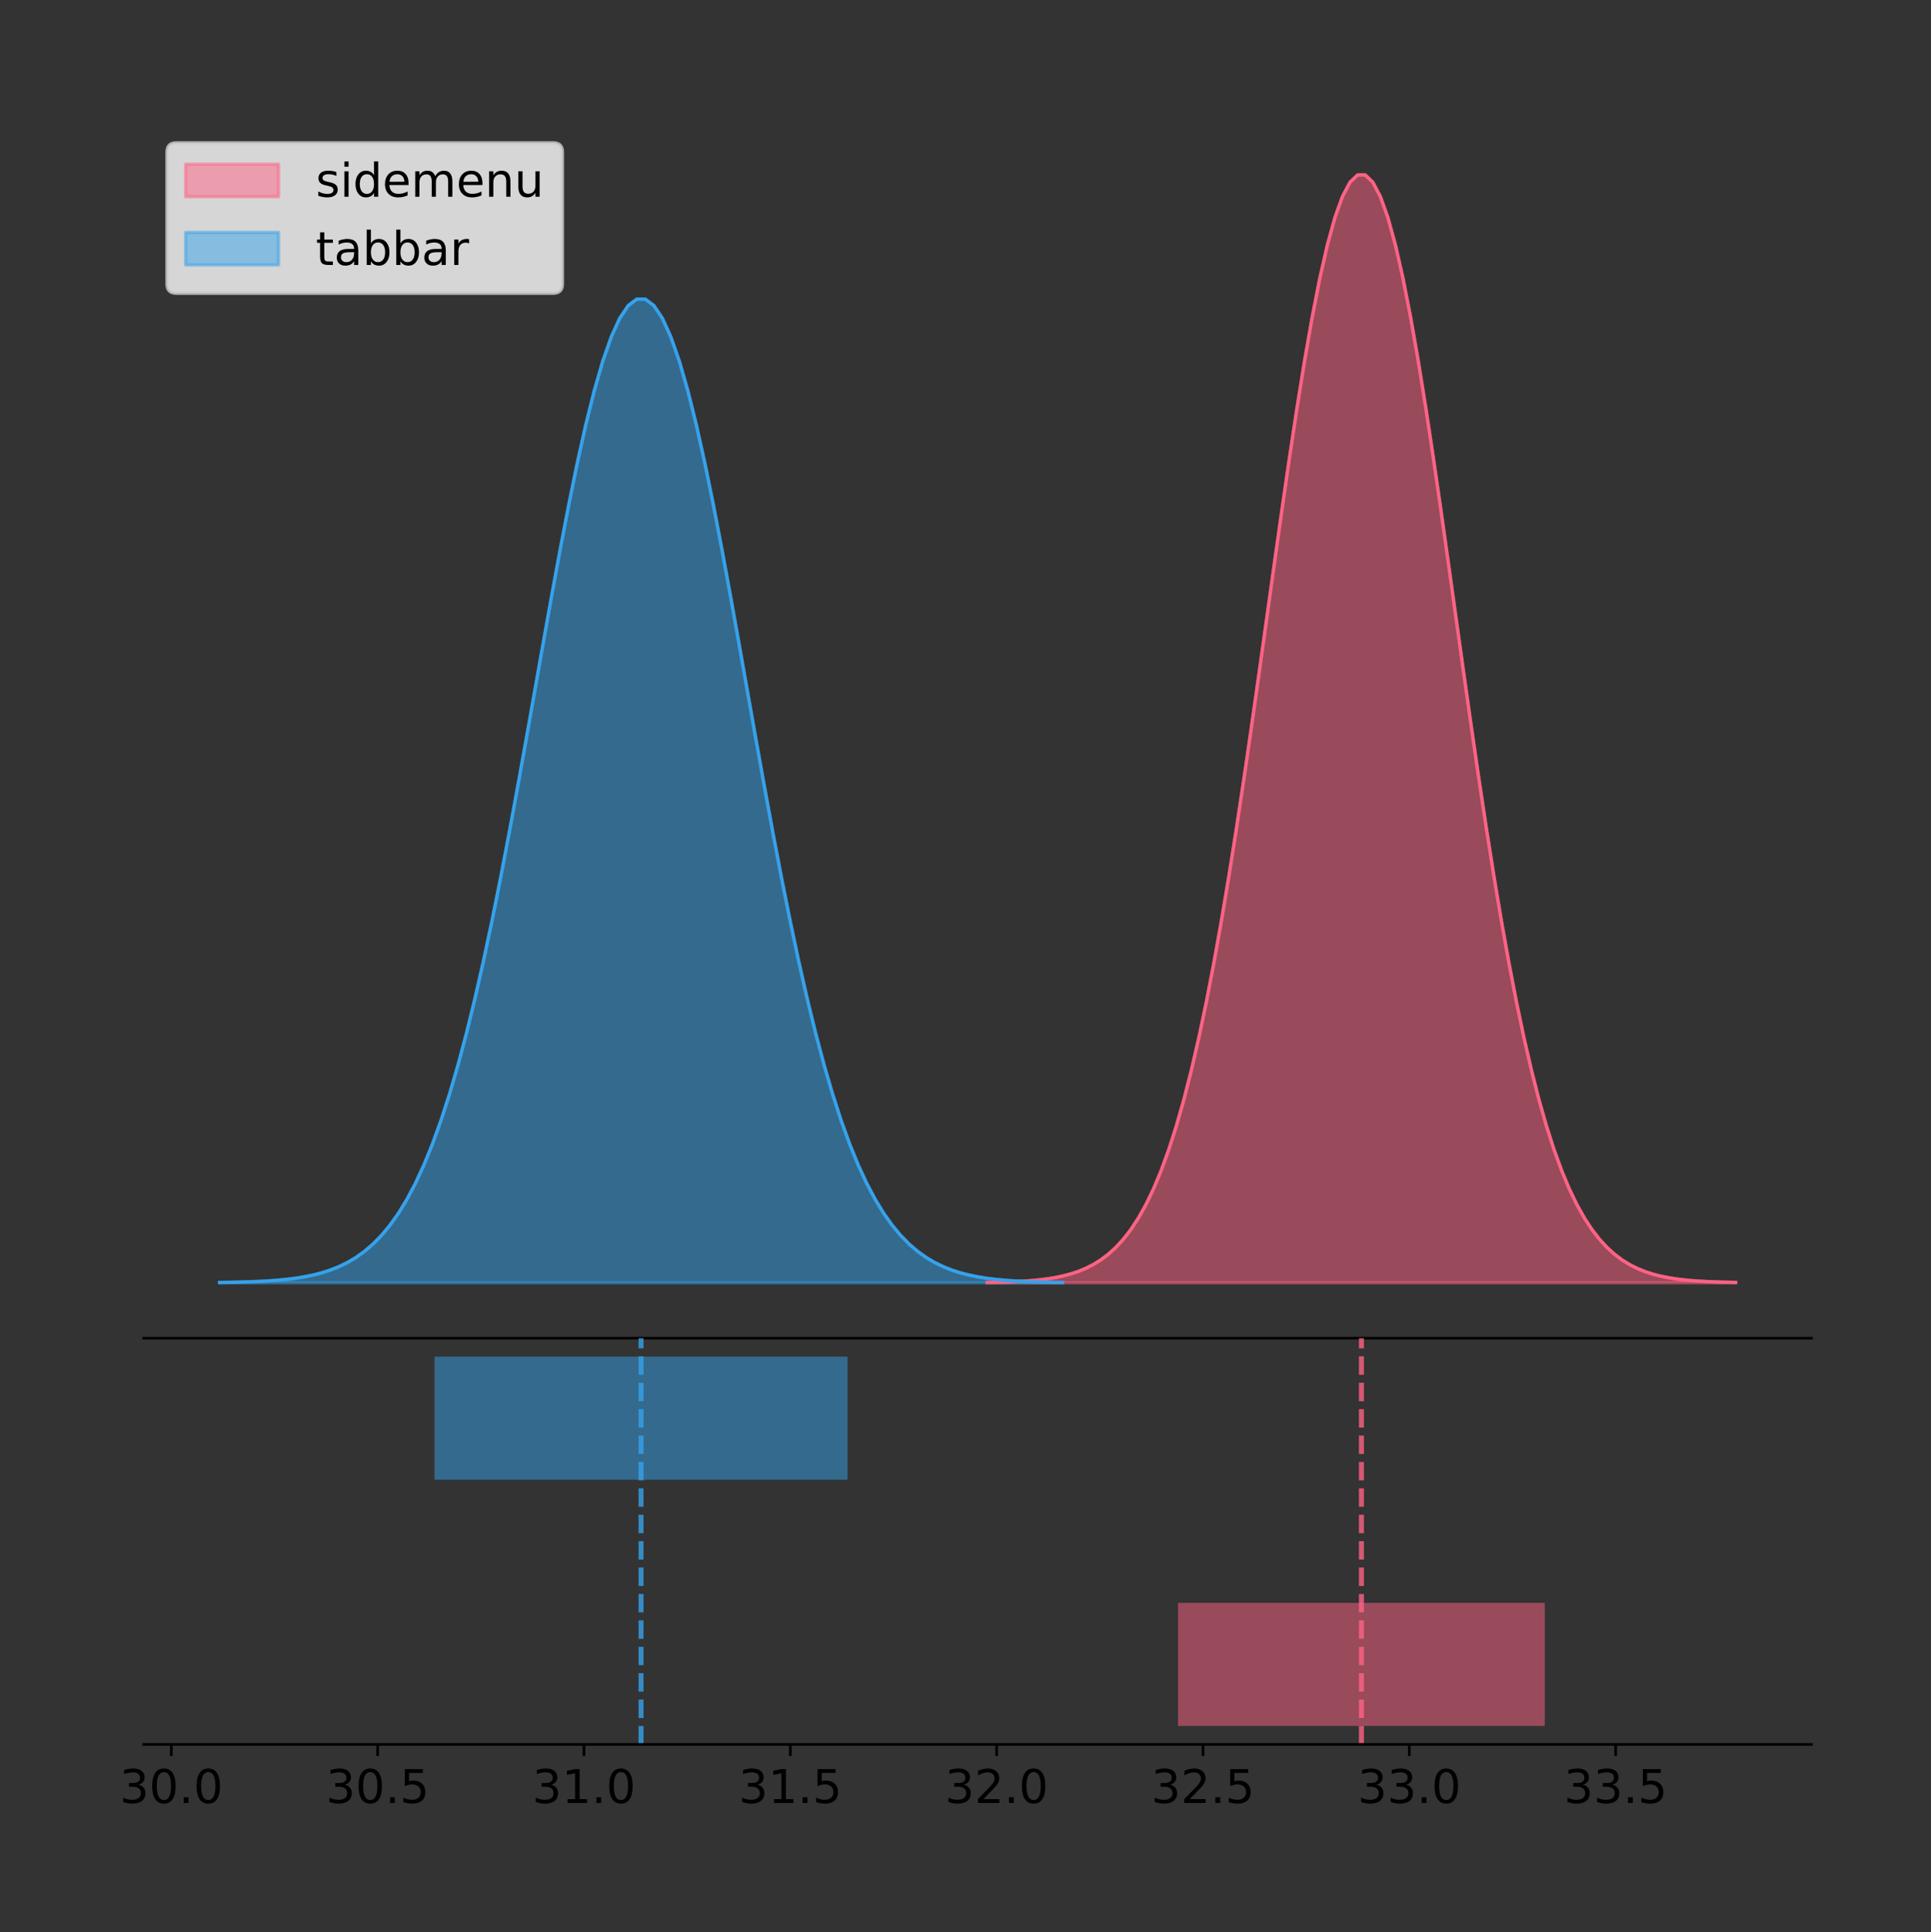 <?xml version="1.0" encoding="utf-8" standalone="no"?>
<!DOCTYPE svg PUBLIC "-//W3C//DTD SVG 1.1//EN"
  "http://www.w3.org/Graphics/SVG/1.1/DTD/svg11.dtd">
<!-- Created with matplotlib (https://matplotlib.org/) -->
<svg height="581.789pt" version="1.1" viewBox="0 0 581.489 581.789" width="581.489pt" xmlns="http://www.w3.org/2000/svg" xmlns:xlink="http://www.w3.org/1999/xlink">
 <rect x="0" y="0" width="581.489" height="581.789" fill="#333333" stroke="none"/>
 <defs>
  <style type="text/css">
*{stroke-linecap:butt;stroke-linejoin:round;}
  </style>
 </defs>
 <g id="figure_1">
  <g id="patch_1">
   <path d="M 0 581.789 
L 581.489 581.789 
L 581.489 0 
L 0 0 
z
" style="fill:none;"/>
  </g>
  <g id="axes_1">
   <g id="patch_2">
    <path d="M 43.289 402.93 
L 545.489 402.93 
L 545.489 36 
L 43.289 36 
z
" style="fill:none;"/>
   </g>
   <g id="PolyCollection_1">
    <defs>
     <path d="M 297.271 -195.538 
L 297.271 -195.65 
L 299.548 -195.692 
L 301.825 -195.749 
L 304.101 -195.825 
L 306.378 -195.925 
L 308.655 -196.058 
L 310.931 -196.23 
L 313.208 -196.455 
L 315.485 -196.744 
L 317.761 -197.115 
L 320.038 -197.585 
L 322.315 -198.179 
L 324.591 -198.923 
L 326.868 -199.848 
L 329.145 -200.99 
L 331.421 -202.39 
L 333.698 -204.093 
L 335.975 -206.151 
L 338.251 -208.617 
L 340.528 -211.552 
L 342.805 -215.017 
L 345.081 -219.078 
L 347.358 -223.801 
L 349.635 -229.25 
L 351.911 -235.488 
L 354.188 -242.572 
L 356.465 -250.552 
L 358.742 -259.468 
L 361.018 -269.344 
L 363.295 -280.192 
L 365.572 -292.002 
L 367.848 -304.744 
L 370.125 -318.365 
L 372.402 -332.786 
L 374.678 -347.901 
L 376.955 -363.58 
L 379.232 -379.667 
L 381.508 -395.98 
L 383.785 -412.318 
L 386.062 -428.462 
L 388.338 -444.18 
L 390.615 -459.23 
L 392.892 -473.372 
L 395.168 -486.366 
L 397.445 -497.987 
L 399.722 -508.025 
L 401.998 -516.294 
L 404.275 -522.64 
L 406.552 -526.94 
L 408.828 -529.111 
L 411.105 -529.111 
L 413.382 -526.94 
L 415.658 -522.64 
L 417.935 -516.294 
L 420.212 -508.025 
L 422.488 -497.987 
L 424.765 -486.366 
L 427.042 -473.372 
L 429.318 -459.23 
L 431.595 -444.18 
L 433.872 -428.462 
L 436.148 -412.318 
L 438.425 -395.98 
L 440.702 -379.667 
L 442.978 -363.58 
L 445.255 -347.901 
L 447.532 -332.786 
L 449.808 -318.365 
L 452.085 -304.744 
L 454.362 -292.002 
L 456.638 -280.192 
L 458.915 -269.344 
L 461.192 -259.468 
L 463.469 -250.552 
L 465.745 -242.572 
L 468.022 -235.488 
L 470.299 -229.25 
L 472.575 -223.801 
L 474.852 -219.078 
L 477.129 -215.017 
L 479.405 -211.552 
L 481.682 -208.617 
L 483.959 -206.151 
L 486.235 -204.093 
L 488.512 -202.39 
L 490.789 -200.99 
L 493.065 -199.848 
L 495.342 -198.923 
L 497.619 -198.179 
L 499.895 -197.585 
L 502.172 -197.115 
L 504.449 -196.744 
L 506.725 -196.455 
L 509.002 -196.23 
L 511.279 -196.058 
L 513.555 -195.925 
L 515.832 -195.825 
L 518.109 -195.749 
L 520.385 -195.692 
L 522.662 -195.65 
L 522.662 -195.538 
L 522.662 -195.538 
L 520.385 -195.538 
L 518.109 -195.538 
L 515.832 -195.538 
L 513.555 -195.538 
L 511.279 -195.538 
L 509.002 -195.538 
L 506.725 -195.538 
L 504.449 -195.538 
L 502.172 -195.538 
L 499.895 -195.538 
L 497.619 -195.538 
L 495.342 -195.538 
L 493.065 -195.538 
L 490.789 -195.538 
L 488.512 -195.538 
L 486.235 -195.538 
L 483.959 -195.538 
L 481.682 -195.538 
L 479.405 -195.538 
L 477.129 -195.538 
L 474.852 -195.538 
L 472.575 -195.538 
L 470.299 -195.538 
L 468.022 -195.538 
L 465.745 -195.538 
L 463.469 -195.538 
L 461.192 -195.538 
L 458.915 -195.538 
L 456.638 -195.538 
L 454.362 -195.538 
L 452.085 -195.538 
L 449.808 -195.538 
L 447.532 -195.538 
L 445.255 -195.538 
L 442.978 -195.538 
L 440.702 -195.538 
L 438.425 -195.538 
L 436.148 -195.538 
L 433.872 -195.538 
L 431.595 -195.538 
L 429.318 -195.538 
L 427.042 -195.538 
L 424.765 -195.538 
L 422.488 -195.538 
L 420.212 -195.538 
L 417.935 -195.538 
L 415.658 -195.538 
L 413.382 -195.538 
L 411.105 -195.538 
L 408.828 -195.538 
L 406.552 -195.538 
L 404.275 -195.538 
L 401.998 -195.538 
L 399.722 -195.538 
L 397.445 -195.538 
L 395.168 -195.538 
L 392.892 -195.538 
L 390.615 -195.538 
L 388.338 -195.538 
L 386.062 -195.538 
L 383.785 -195.538 
L 381.508 -195.538 
L 379.232 -195.538 
L 376.955 -195.538 
L 374.678 -195.538 
L 372.402 -195.538 
L 370.125 -195.538 
L 367.848 -195.538 
L 365.572 -195.538 
L 363.295 -195.538 
L 361.018 -195.538 
L 358.742 -195.538 
L 356.465 -195.538 
L 354.188 -195.538 
L 351.911 -195.538 
L 349.635 -195.538 
L 347.358 -195.538 
L 345.081 -195.538 
L 342.805 -195.538 
L 340.528 -195.538 
L 338.251 -195.538 
L 335.975 -195.538 
L 333.698 -195.538 
L 331.421 -195.538 
L 329.145 -195.538 
L 326.868 -195.538 
L 324.591 -195.538 
L 322.315 -195.538 
L 320.038 -195.538 
L 317.761 -195.538 
L 315.485 -195.538 
L 313.208 -195.538 
L 310.931 -195.538 
L 308.655 -195.538 
L 306.378 -195.538 
L 304.101 -195.538 
L 301.825 -195.538 
L 299.548 -195.538 
L 297.271 -195.538 
z
" id="m692d470a14" style="stroke:#ff6384;stroke-opacity:0.5;"/>
    </defs>
    <g clip-path="url(#pa6871ccff4)">
     <use style="fill:#ff6384;fill-opacity:0.5;stroke:#ff6384;stroke-opacity:0.5;" x="0" xlink:href="#m692d470a14" y="581.789"/>
    </g>
   </g>
   <g id="PolyCollection_2">
    <defs>
     <path d="M 66.117 -195.538 
L 66.117 -195.637 
L 68.681 -195.675 
L 71.245 -195.725 
L 73.809 -195.793 
L 76.373 -195.882 
L 78.937 -195.999 
L 81.501 -196.153 
L 84.066 -196.352 
L 86.63 -196.609 
L 89.194 -196.938 
L 91.758 -197.356 
L 94.322 -197.883 
L 96.886 -198.543 
L 99.45 -199.365 
L 102.015 -200.379 
L 104.579 -201.622 
L 107.143 -203.134 
L 109.707 -204.961 
L 112.271 -207.151 
L 114.835 -209.756 
L 117.4 -212.833 
L 119.964 -216.439 
L 122.528 -220.632 
L 125.092 -225.47 
L 127.656 -231.009 
L 130.22 -237.299 
L 132.784 -244.385 
L 135.349 -252.3 
L 137.913 -261.07 
L 140.477 -270.701 
L 143.041 -281.187 
L 145.605 -292.501 
L 148.169 -304.595 
L 150.733 -317.399 
L 153.298 -330.819 
L 155.862 -344.741 
L 158.426 -359.024 
L 160.99 -373.508 
L 163.554 -388.014 
L 166.118 -402.349 
L 168.682 -416.304 
L 171.247 -429.667 
L 173.811 -442.223 
L 176.375 -453.76 
L 178.939 -464.078 
L 181.503 -472.991 
L 184.067 -480.333 
L 186.632 -485.967 
L 189.196 -489.785 
L 191.76 -491.713 
L 194.324 -491.713 
L 196.888 -489.785 
L 199.452 -485.967 
L 202.016 -480.333 
L 204.581 -472.991 
L 207.145 -464.078 
L 209.709 -453.76 
L 212.273 -442.223 
L 214.837 -429.667 
L 217.401 -416.304 
L 219.965 -402.349 
L 222.53 -388.014 
L 225.094 -373.508 
L 227.658 -359.024 
L 230.222 -344.741 
L 232.786 -330.819 
L 235.35 -317.399 
L 237.914 -304.595 
L 240.479 -292.501 
L 243.043 -281.187 
L 245.607 -270.701 
L 248.171 -261.07 
L 250.735 -252.3 
L 253.299 -244.385 
L 255.863 -237.299 
L 258.428 -231.009 
L 260.992 -225.47 
L 263.556 -220.632 
L 266.12 -216.439 
L 268.684 -212.833 
L 271.248 -209.756 
L 273.813 -207.151 
L 276.377 -204.961 
L 278.941 -203.134 
L 281.505 -201.622 
L 284.069 -200.379 
L 286.633 -199.365 
L 289.197 -198.543 
L 291.762 -197.883 
L 294.326 -197.356 
L 296.89 -196.938 
L 299.454 -196.609 
L 302.018 -196.352 
L 304.582 -196.153 
L 307.146 -195.999 
L 309.711 -195.882 
L 312.275 -195.793 
L 314.839 -195.725 
L 317.403 -195.675 
L 319.967 -195.637 
L 319.967 -195.538 
L 319.967 -195.538 
L 317.403 -195.538 
L 314.839 -195.538 
L 312.275 -195.538 
L 309.711 -195.538 
L 307.146 -195.538 
L 304.582 -195.538 
L 302.018 -195.538 
L 299.454 -195.538 
L 296.89 -195.538 
L 294.326 -195.538 
L 291.762 -195.538 
L 289.197 -195.538 
L 286.633 -195.538 
L 284.069 -195.538 
L 281.505 -195.538 
L 278.941 -195.538 
L 276.377 -195.538 
L 273.813 -195.538 
L 271.248 -195.538 
L 268.684 -195.538 
L 266.12 -195.538 
L 263.556 -195.538 
L 260.992 -195.538 
L 258.428 -195.538 
L 255.863 -195.538 
L 253.299 -195.538 
L 250.735 -195.538 
L 248.171 -195.538 
L 245.607 -195.538 
L 243.043 -195.538 
L 240.479 -195.538 
L 237.914 -195.538 
L 235.35 -195.538 
L 232.786 -195.538 
L 230.222 -195.538 
L 227.658 -195.538 
L 225.094 -195.538 
L 222.53 -195.538 
L 219.965 -195.538 
L 217.401 -195.538 
L 214.837 -195.538 
L 212.273 -195.538 
L 209.709 -195.538 
L 207.145 -195.538 
L 204.581 -195.538 
L 202.016 -195.538 
L 199.452 -195.538 
L 196.888 -195.538 
L 194.324 -195.538 
L 191.76 -195.538 
L 189.196 -195.538 
L 186.632 -195.538 
L 184.067 -195.538 
L 181.503 -195.538 
L 178.939 -195.538 
L 176.375 -195.538 
L 173.811 -195.538 
L 171.247 -195.538 
L 168.682 -195.538 
L 166.118 -195.538 
L 163.554 -195.538 
L 160.99 -195.538 
L 158.426 -195.538 
L 155.862 -195.538 
L 153.298 -195.538 
L 150.733 -195.538 
L 148.169 -195.538 
L 145.605 -195.538 
L 143.041 -195.538 
L 140.477 -195.538 
L 137.913 -195.538 
L 135.349 -195.538 
L 132.784 -195.538 
L 130.22 -195.538 
L 127.656 -195.538 
L 125.092 -195.538 
L 122.528 -195.538 
L 119.964 -195.538 
L 117.4 -195.538 
L 114.835 -195.538 
L 112.271 -195.538 
L 109.707 -195.538 
L 107.143 -195.538 
L 104.579 -195.538 
L 102.015 -195.538 
L 99.45 -195.538 
L 96.886 -195.538 
L 94.322 -195.538 
L 91.758 -195.538 
L 89.194 -195.538 
L 86.63 -195.538 
L 84.066 -195.538 
L 81.501 -195.538 
L 78.937 -195.538 
L 76.373 -195.538 
L 73.809 -195.538 
L 71.245 -195.538 
L 68.681 -195.538 
L 66.117 -195.538 
z
" id="ma8a0b99945" style="stroke:#36a2eb;stroke-opacity:0.5;"/>
    </defs>
    <g clip-path="url(#pa6871ccff4)">
     <use style="fill:#36a2eb;fill-opacity:0.5;stroke:#36a2eb;stroke-opacity:0.5;" x="0" xlink:href="#ma8a0b99945" y="581.789"/>
    </g>
   </g>
   <g id="line2d_1">
    <path clip-path="url(#pa6871ccff4)" d="M 297.271 386.139 
L 299.548 386.097 
L 301.825 386.04 
L 304.101 385.965 
L 306.378 385.864 
L 308.655 385.732 
L 310.931 385.559 
L 313.208 385.334 
L 315.485 385.045 
L 317.761 384.675 
L 320.038 384.204 
L 322.315 383.61 
L 324.591 382.867 
L 326.868 381.941 
L 329.145 380.799 
L 331.421 379.399 
L 333.698 377.696 
L 335.975 375.639 
L 338.251 373.172 
L 340.528 370.238 
L 342.805 366.772 
L 345.081 362.711 
L 347.358 357.989 
L 349.635 352.539 
L 351.911 346.301 
L 354.188 339.217 
L 356.465 331.237 
L 358.742 322.322 
L 361.018 312.445 
L 363.295 301.597 
L 365.572 289.787 
L 367.848 277.045 
L 370.125 263.424 
L 372.402 249.004 
L 374.678 233.888 
L 376.955 218.209 
L 379.232 202.123 
L 381.508 185.809 
L 383.785 169.471 
L 386.062 153.327 
L 388.338 137.61 
L 390.615 122.559 
L 392.892 108.418 
L 395.168 95.423 
L 397.445 83.803 
L 399.722 73.765 
L 401.998 65.495 
L 404.275 59.15 
L 406.552 54.85 
L 408.828 52.679 
L 411.105 52.679 
L 413.382 54.85 
L 415.658 59.15 
L 417.935 65.495 
L 420.212 73.765 
L 422.488 83.803 
L 424.765 95.423 
L 427.042 108.418 
L 429.318 122.559 
L 431.595 137.61 
L 433.872 153.327 
L 436.148 169.471 
L 438.425 185.809 
L 440.702 202.123 
L 442.978 218.209 
L 445.255 233.888 
L 447.532 249.004 
L 449.808 263.424 
L 452.085 277.045 
L 454.362 289.787 
L 456.638 301.597 
L 458.915 312.445 
L 461.192 322.322 
L 463.469 331.237 
L 465.745 339.217 
L 468.022 346.301 
L 470.299 352.539 
L 472.575 357.989 
L 474.852 362.711 
L 477.129 366.772 
L 479.405 370.238 
L 481.682 373.172 
L 483.959 375.639 
L 486.235 377.696 
L 488.512 379.399 
L 490.789 380.799 
L 493.065 381.941 
L 495.342 382.867 
L 497.619 383.61 
L 499.895 384.204 
L 502.172 384.675 
L 504.449 385.045 
L 506.725 385.334 
L 509.002 385.559 
L 511.279 385.732 
L 513.555 385.864 
L 515.832 385.965 
L 518.109 386.04 
L 520.385 386.097 
L 522.662 386.139 
" style="fill:none;stroke:#ff6384;stroke-linecap:square;"/>
   </g>
   <g id="line2d_2">
    <path clip-path="url(#pa6871ccff4)" d="M 66.117 386.152 
L 68.681 386.114 
L 71.245 386.064 
L 73.809 385.997 
L 76.373 385.908 
L 78.937 385.79 
L 81.501 385.637 
L 84.066 385.437 
L 86.63 385.18 
L 89.194 384.851 
L 91.758 384.434 
L 94.322 383.906 
L 96.886 383.246 
L 99.45 382.425 
L 102.015 381.411 
L 104.579 380.168 
L 107.143 378.655 
L 109.707 376.829 
L 112.271 374.639 
L 114.835 372.033 
L 117.4 368.956 
L 119.964 365.35 
L 122.528 361.157 
L 125.092 356.319 
L 127.656 350.78 
L 130.22 344.49 
L 132.784 337.405 
L 135.349 329.489 
L 137.913 320.72 
L 140.477 311.088 
L 143.041 300.602 
L 145.605 289.288 
L 148.169 277.195 
L 150.733 264.391 
L 153.298 250.97 
L 155.862 237.049 
L 158.426 222.766 
L 160.99 208.281 
L 163.554 193.775 
L 166.118 179.441 
L 168.682 165.486 
L 171.247 152.122 
L 173.811 139.566 
L 176.375 128.029 
L 178.939 117.711 
L 181.503 108.799 
L 184.067 101.456 
L 186.632 95.822 
L 189.196 92.004 
L 191.76 90.076 
L 194.324 90.076 
L 196.888 92.004 
L 199.452 95.822 
L 202.016 101.456 
L 204.581 108.799 
L 207.145 117.711 
L 209.709 128.029 
L 212.273 139.566 
L 214.837 152.122 
L 217.401 165.486 
L 219.965 179.441 
L 222.53 193.775 
L 225.094 208.281 
L 227.658 222.766 
L 230.222 237.049 
L 232.786 250.97 
L 235.35 264.391 
L 237.914 277.195 
L 240.479 289.288 
L 243.043 300.602 
L 245.607 311.088 
L 248.171 320.72 
L 250.735 329.489 
L 253.299 337.405 
L 255.863 344.49 
L 258.428 350.78 
L 260.992 356.319 
L 263.556 361.157 
L 266.12 365.35 
L 268.684 368.956 
L 271.248 372.033 
L 273.813 374.639 
L 276.377 376.829 
L 278.941 378.655 
L 281.505 380.168 
L 284.069 381.411 
L 286.633 382.425 
L 289.197 383.246 
L 291.762 383.906 
L 294.326 384.434 
L 296.89 384.851 
L 299.454 385.18 
L 302.018 385.437 
L 304.582 385.637 
L 307.146 385.79 
L 309.711 385.908 
L 312.275 385.997 
L 314.839 386.064 
L 317.403 386.114 
L 319.967 386.152 
" style="fill:none;stroke:#36a2eb;stroke-linecap:square;"/>
   </g>
   <g id="patch_3">
    <path d="M 43.289 402.93 
L 545.489 402.93 
" style="fill:none;stroke:#000000;stroke-linecap:square;stroke-linejoin:miter;stroke-width:0.8;"/>
   </g>
   <g id="legend_1">
    <g id="patch_4">
     <path d="M 53.089 88.299 
L 166.57 88.299 
Q 169.37 88.299 169.37 85.499 
L 169.37 45.8 
Q 169.37 43 166.57 43 
L 53.089 43 
Q 50.289 43 50.289 45.8 
L 50.289 85.499 
Q 50.289 88.299 53.089 88.299 
z
" style="fill:#ffffff;opacity:0.8;stroke:#cccccc;stroke-linejoin:miter;"/>
    </g>
    <g id="patch_5">
     <path d="M 55.889 59.238 
L 83.889 59.238 
L 83.889 49.438 
L 55.889 49.438 
z
" style="fill:#ff6384;opacity:0.5;stroke:#ff6384;stroke-linejoin:miter;"/>
    </g>
    <g id="text_1">
     <!-- sidemenu -->
     <defs>
      <path d="M 44.281 53.078 
L 44.281 44.578 
Q 40.484 46.531 36.375 47.5 
Q 32.281 48.484 27.875 48.484 
Q 21.188 48.484 17.844 46.438 
Q 14.5 44.391 14.5 40.281 
Q 14.5 37.156 16.891 35.375 
Q 19.281 33.594 26.516 31.984 
L 29.594 31.297 
Q 39.156 29.25 43.188 25.516 
Q 47.219 21.781 47.219 15.094 
Q 47.219 7.469 41.188 3.016 
Q 35.156 -1.422 24.609 -1.422 
Q 20.219 -1.422 15.453 -0.562 
Q 10.688 0.297 5.422 2 
L 5.422 11.281 
Q 10.406 8.688 15.234 7.391 
Q 20.062 6.109 24.812 6.109 
Q 31.156 6.109 34.562 8.281 
Q 37.984 10.453 37.984 14.406 
Q 37.984 18.062 35.516 20.016 
Q 33.062 21.969 24.703 23.781 
L 21.578 24.516 
Q 13.234 26.266 9.516 29.906 
Q 5.812 33.547 5.812 39.891 
Q 5.812 47.609 11.281 51.797 
Q 16.75 56 26.812 56 
Q 31.781 56 36.172 55.266 
Q 40.578 54.547 44.281 53.078 
z
" id="DejaVuSans-115"/>
      <path d="M 9.422 54.688 
L 18.406 54.688 
L 18.406 0 
L 9.422 0 
z
M 9.422 75.984 
L 18.406 75.984 
L 18.406 64.594 
L 9.422 64.594 
z
" id="DejaVuSans-105"/>
      <path d="M 45.406 46.391 
L 45.406 75.984 
L 54.391 75.984 
L 54.391 0 
L 45.406 0 
L 45.406 8.203 
Q 42.578 3.328 38.25 0.953 
Q 33.938 -1.422 27.875 -1.422 
Q 17.969 -1.422 11.734 6.484 
Q 5.516 14.406 5.516 27.297 
Q 5.516 40.188 11.734 48.094 
Q 17.969 56 27.875 56 
Q 33.938 56 38.25 53.625 
Q 42.578 51.266 45.406 46.391 
z
M 14.797 27.297 
Q 14.797 17.391 18.875 11.75 
Q 22.953 6.109 30.078 6.109 
Q 37.203 6.109 41.297 11.75 
Q 45.406 17.391 45.406 27.297 
Q 45.406 37.203 41.297 42.844 
Q 37.203 48.484 30.078 48.484 
Q 22.953 48.484 18.875 42.844 
Q 14.797 37.203 14.797 27.297 
z
" id="DejaVuSans-100"/>
      <path d="M 56.203 29.594 
L 56.203 25.203 
L 14.891 25.203 
Q 15.484 15.922 20.484 11.062 
Q 25.484 6.203 34.422 6.203 
Q 39.594 6.203 44.453 7.469 
Q 49.312 8.734 54.109 11.281 
L 54.109 2.781 
Q 49.266 0.734 44.188 -0.344 
Q 39.109 -1.422 33.891 -1.422 
Q 20.797 -1.422 13.156 6.188 
Q 5.516 13.812 5.516 26.812 
Q 5.516 40.234 12.766 48.109 
Q 20.016 56 32.328 56 
Q 43.359 56 49.781 48.891 
Q 56.203 41.797 56.203 29.594 
z
M 47.219 32.234 
Q 47.125 39.594 43.094 43.984 
Q 39.062 48.391 32.422 48.391 
Q 24.906 48.391 20.391 44.141 
Q 15.875 39.891 15.188 32.172 
z
" id="DejaVuSans-101"/>
      <path d="M 52 44.188 
Q 55.375 50.25 60.062 53.125 
Q 64.75 56 71.094 56 
Q 79.641 56 84.281 50.016 
Q 88.922 44.047 88.922 33.016 
L 88.922 0 
L 79.891 0 
L 79.891 32.719 
Q 79.891 40.578 77.094 44.375 
Q 74.312 48.188 68.609 48.188 
Q 61.625 48.188 57.562 43.547 
Q 53.516 38.922 53.516 30.906 
L 53.516 0 
L 44.484 0 
L 44.484 32.719 
Q 44.484 40.625 41.703 44.406 
Q 38.922 48.188 33.109 48.188 
Q 26.219 48.188 22.156 43.531 
Q 18.109 38.875 18.109 30.906 
L 18.109 0 
L 9.078 0 
L 9.078 54.688 
L 18.109 54.688 
L 18.109 46.188 
Q 21.188 51.219 25.484 53.609 
Q 29.781 56 35.688 56 
Q 41.656 56 45.828 52.969 
Q 50 49.953 52 44.188 
z
" id="DejaVuSans-109"/>
      <path d="M 54.891 33.016 
L 54.891 0 
L 45.906 0 
L 45.906 32.719 
Q 45.906 40.484 42.875 44.328 
Q 39.844 48.188 33.797 48.188 
Q 26.516 48.188 22.312 43.547 
Q 18.109 38.922 18.109 30.906 
L 18.109 0 
L 9.078 0 
L 9.078 54.688 
L 18.109 54.688 
L 18.109 46.188 
Q 21.344 51.125 25.703 53.562 
Q 30.078 56 35.797 56 
Q 45.219 56 50.047 50.172 
Q 54.891 44.344 54.891 33.016 
z
" id="DejaVuSans-110"/>
      <path d="M 8.5 21.578 
L 8.5 54.688 
L 17.484 54.688 
L 17.484 21.922 
Q 17.484 14.156 20.5 10.266 
Q 23.531 6.391 29.594 6.391 
Q 36.859 6.391 41.078 11.031 
Q 45.312 15.672 45.312 23.688 
L 45.312 54.688 
L 54.297 54.688 
L 54.297 0 
L 45.312 0 
L 45.312 8.406 
Q 42.047 3.422 37.719 1 
Q 33.406 -1.422 27.688 -1.422 
Q 18.266 -1.422 13.375 4.438 
Q 8.5 10.297 8.5 21.578 
z
M 31.109 56 
z
" id="DejaVuSans-117"/>
     </defs>
     <g transform="translate(95.089 59.238)scale(0.14 -0.14)">
      <use xlink:href="#DejaVuSans-115"/>
      <use x="52.1" xlink:href="#DejaVuSans-105"/>
      <use x="79.883" xlink:href="#DejaVuSans-100"/>
      <use x="143.359" xlink:href="#DejaVuSans-101"/>
      <use x="204.883" xlink:href="#DejaVuSans-109"/>
      <use x="302.295" xlink:href="#DejaVuSans-101"/>
      <use x="363.818" xlink:href="#DejaVuSans-110"/>
      <use x="427.197" xlink:href="#DejaVuSans-117"/>
     </g>
    </g>
    <g id="patch_6">
     <path d="M 55.889 79.787 
L 83.889 79.787 
L 83.889 69.987 
L 55.889 69.987 
z
" style="fill:#36a2eb;opacity:0.5;stroke:#36a2eb;stroke-linejoin:miter;"/>
    </g>
    <g id="text_2">
     <!-- tabbar -->
     <defs>
      <path d="M 18.312 70.219 
L 18.312 54.688 
L 36.812 54.688 
L 36.812 47.703 
L 18.312 47.703 
L 18.312 18.016 
Q 18.312 11.328 20.141 9.422 
Q 21.969 7.516 27.594 7.516 
L 36.812 7.516 
L 36.812 0 
L 27.594 0 
Q 17.188 0 13.234 3.875 
Q 9.281 7.766 9.281 18.016 
L 9.281 47.703 
L 2.688 47.703 
L 2.688 54.688 
L 9.281 54.688 
L 9.281 70.219 
z
" id="DejaVuSans-116"/>
      <path d="M 34.281 27.484 
Q 23.391 27.484 19.188 25 
Q 14.984 22.516 14.984 16.5 
Q 14.984 11.719 18.141 8.906 
Q 21.297 6.109 26.703 6.109 
Q 34.188 6.109 38.703 11.406 
Q 43.219 16.703 43.219 25.484 
L 43.219 27.484 
z
M 52.203 31.203 
L 52.203 0 
L 43.219 0 
L 43.219 8.297 
Q 40.141 3.328 35.547 0.953 
Q 30.953 -1.422 24.312 -1.422 
Q 15.922 -1.422 10.953 3.297 
Q 6 8.016 6 15.922 
Q 6 25.141 12.172 29.828 
Q 18.359 34.516 30.609 34.516 
L 43.219 34.516 
L 43.219 35.406 
Q 43.219 41.609 39.141 45 
Q 35.062 48.391 27.688 48.391 
Q 23 48.391 18.547 47.266 
Q 14.109 46.141 10.016 43.891 
L 10.016 52.203 
Q 14.938 54.109 19.578 55.047 
Q 24.219 56 28.609 56 
Q 40.484 56 46.344 49.844 
Q 52.203 43.703 52.203 31.203 
z
" id="DejaVuSans-97"/>
      <path d="M 48.688 27.297 
Q 48.688 37.203 44.609 42.844 
Q 40.531 48.484 33.406 48.484 
Q 26.266 48.484 22.188 42.844 
Q 18.109 37.203 18.109 27.297 
Q 18.109 17.391 22.188 11.75 
Q 26.266 6.109 33.406 6.109 
Q 40.531 6.109 44.609 11.75 
Q 48.688 17.391 48.688 27.297 
z
M 18.109 46.391 
Q 20.953 51.266 25.266 53.625 
Q 29.594 56 35.594 56 
Q 45.562 56 51.781 48.094 
Q 58.016 40.188 58.016 27.297 
Q 58.016 14.406 51.781 6.484 
Q 45.562 -1.422 35.594 -1.422 
Q 29.594 -1.422 25.266 0.953 
Q 20.953 3.328 18.109 8.203 
L 18.109 0 
L 9.078 0 
L 9.078 75.984 
L 18.109 75.984 
z
" id="DejaVuSans-98"/>
      <path d="M 41.109 46.297 
Q 39.594 47.172 37.812 47.578 
Q 36.031 48 33.891 48 
Q 26.266 48 22.188 43.047 
Q 18.109 38.094 18.109 28.812 
L 18.109 0 
L 9.078 0 
L 9.078 54.688 
L 18.109 54.688 
L 18.109 46.188 
Q 20.953 51.172 25.484 53.578 
Q 30.031 56 36.531 56 
Q 37.453 56 38.578 55.875 
Q 39.703 55.766 41.062 55.516 
z
" id="DejaVuSans-114"/>
     </defs>
     <g transform="translate(95.089 79.787)scale(0.14 -0.14)">
      <use xlink:href="#DejaVuSans-116"/>
      <use x="39.209" xlink:href="#DejaVuSans-97"/>
      <use x="100.488" xlink:href="#DejaVuSans-98"/>
      <use x="163.965" xlink:href="#DejaVuSans-98"/>
      <use x="227.441" xlink:href="#DejaVuSans-97"/>
      <use x="288.721" xlink:href="#DejaVuSans-114"/>
     </g>
    </g>
   </g>
  </g>
  <g id="axes_2">
   <g id="patch_7">
    <path d="M 43.289 525.24 
L 545.489 525.24 
L 545.489 402.93 
L 43.289 402.93 
z
" style="fill:none;"/>
   </g>
   <g id="patch_8">
    <path clip-path="url(#pabae800cdf)" d="M 354.746 519.68 
L 465.187 519.68 
L 465.187 482.617 
L 354.746 482.617 
z
" style="fill:#ff6384;opacity:0.5;"/>
   </g>
   <g id="patch_9">
    <path clip-path="url(#pabae800cdf)" d="M 130.848 445.553 
L 255.235 445.553 
L 255.235 408.49 
L 130.848 408.49 
z
" style="fill:#36a2eb;opacity:0.5;"/>
   </g>
   <g id="matplotlib.axis_1">
    <g id="xtick_1">
     <g id="line2d_3">
      <defs>
       <path d="M 0 0 
L 0 3.5 
" id="m1ccb687569" style="stroke:#000000;stroke-width:0.8;"/>
      </defs>
      <g>
       <use style="stroke:#000000;stroke-width:0.8;" x="51.586" xlink:href="#m1ccb687569" y="525.24"/>
      </g>
     </g>
     <g id="text_3">
      <!-- 30.0 -->
      <defs>
       <path d="M 40.578 39.312 
Q 47.656 37.797 51.625 33 
Q 55.609 28.219 55.609 21.188 
Q 55.609 10.406 48.188 4.484 
Q 40.766 -1.422 27.094 -1.422 
Q 22.516 -1.422 17.656 -0.516 
Q 12.797 0.391 7.625 2.203 
L 7.625 11.719 
Q 11.719 9.328 16.594 8.109 
Q 21.484 6.891 26.812 6.891 
Q 36.078 6.891 40.938 10.547 
Q 45.797 14.203 45.797 21.188 
Q 45.797 27.641 41.281 31.266 
Q 36.766 34.906 28.719 34.906 
L 20.219 34.906 
L 20.219 43.016 
L 29.109 43.016 
Q 36.375 43.016 40.234 45.922 
Q 44.094 48.828 44.094 54.297 
Q 44.094 59.906 40.109 62.906 
Q 36.141 65.922 28.719 65.922 
Q 24.656 65.922 20.016 65.031 
Q 15.375 64.156 9.812 62.312 
L 9.812 71.094 
Q 15.438 72.656 20.344 73.438 
Q 25.25 74.219 29.594 74.219 
Q 40.828 74.219 47.359 69.109 
Q 53.906 64.016 53.906 55.328 
Q 53.906 49.266 50.438 45.094 
Q 46.969 40.922 40.578 39.312 
z
" id="DejaVuSans-51"/>
       <path d="M 31.781 66.406 
Q 24.172 66.406 20.328 58.906 
Q 16.5 51.422 16.5 36.375 
Q 16.5 21.391 20.328 13.891 
Q 24.172 6.391 31.781 6.391 
Q 39.453 6.391 43.281 13.891 
Q 47.125 21.391 47.125 36.375 
Q 47.125 51.422 43.281 58.906 
Q 39.453 66.406 31.781 66.406 
z
M 31.781 74.219 
Q 44.047 74.219 50.516 64.516 
Q 56.984 54.828 56.984 36.375 
Q 56.984 17.969 50.516 8.266 
Q 44.047 -1.422 31.781 -1.422 
Q 19.531 -1.422 13.062 8.266 
Q 6.594 17.969 6.594 36.375 
Q 6.594 54.828 13.062 64.516 
Q 19.531 74.219 31.781 74.219 
z
" id="DejaVuSans-48"/>
       <path d="M 10.688 12.406 
L 21 12.406 
L 21 0 
L 10.688 0 
z
" id="DejaVuSans-46"/>
      </defs>
      <g transform="translate(36 542.878)scale(0.14 -0.14)">
       <use xlink:href="#DejaVuSans-51"/>
       <use x="63.623" xlink:href="#DejaVuSans-48"/>
       <use x="127.246" xlink:href="#DejaVuSans-46"/>
       <use x="159.033" xlink:href="#DejaVuSans-48"/>
      </g>
     </g>
    </g>
    <g id="xtick_2">
     <g id="line2d_4">
      <g>
       <use style="stroke:#000000;stroke-width:0.8;" x="113.721" xlink:href="#m1ccb687569" y="525.24"/>
      </g>
     </g>
     <g id="text_4">
      <!-- 30.5 -->
      <defs>
       <path d="M 10.797 72.906 
L 49.516 72.906 
L 49.516 64.594 
L 19.828 64.594 
L 19.828 46.734 
Q 21.969 47.469 24.109 47.828 
Q 26.266 48.188 28.422 48.188 
Q 40.625 48.188 47.75 41.5 
Q 54.891 34.812 54.891 23.391 
Q 54.891 11.625 47.562 5.094 
Q 40.234 -1.422 26.906 -1.422 
Q 22.312 -1.422 17.547 -0.641 
Q 12.797 0.141 7.719 1.703 
L 7.719 11.625 
Q 12.109 9.234 16.797 8.062 
Q 21.484 6.891 26.703 6.891 
Q 35.156 6.891 40.078 11.328 
Q 45.016 15.766 45.016 23.391 
Q 45.016 31 40.078 35.438 
Q 35.156 39.891 26.703 39.891 
Q 22.75 39.891 18.812 39.016 
Q 14.891 38.141 10.797 36.281 
z
" id="DejaVuSans-53"/>
      </defs>
      <g transform="translate(98.135 542.878)scale(0.14 -0.14)">
       <use xlink:href="#DejaVuSans-51"/>
       <use x="63.623" xlink:href="#DejaVuSans-48"/>
       <use x="127.246" xlink:href="#DejaVuSans-46"/>
       <use x="159.033" xlink:href="#DejaVuSans-53"/>
      </g>
     </g>
    </g>
    <g id="xtick_3">
     <g id="line2d_5">
      <g>
       <use style="stroke:#000000;stroke-width:0.8;" x="175.855" xlink:href="#m1ccb687569" y="525.24"/>
      </g>
     </g>
     <g id="text_5">
      <!-- 31.0 -->
      <defs>
       <path d="M 12.406 8.297 
L 28.516 8.297 
L 28.516 63.922 
L 10.984 60.406 
L 10.984 69.391 
L 28.422 72.906 
L 38.281 72.906 
L 38.281 8.297 
L 54.391 8.297 
L 54.391 0 
L 12.406 0 
z
" id="DejaVuSans-49"/>
      </defs>
      <g transform="translate(160.269 542.878)scale(0.14 -0.14)">
       <use xlink:href="#DejaVuSans-51"/>
       <use x="63.623" xlink:href="#DejaVuSans-49"/>
       <use x="127.246" xlink:href="#DejaVuSans-46"/>
       <use x="159.033" xlink:href="#DejaVuSans-48"/>
      </g>
     </g>
    </g>
    <g id="xtick_4">
     <g id="line2d_6">
      <g>
       <use style="stroke:#000000;stroke-width:0.8;" x="237.99" xlink:href="#m1ccb687569" y="525.24"/>
      </g>
     </g>
     <g id="text_6">
      <!-- 31.5 -->
      <g transform="translate(222.404 542.878)scale(0.14 -0.14)">
       <use xlink:href="#DejaVuSans-51"/>
       <use x="63.623" xlink:href="#DejaVuSans-49"/>
       <use x="127.246" xlink:href="#DejaVuSans-46"/>
       <use x="159.033" xlink:href="#DejaVuSans-53"/>
      </g>
     </g>
    </g>
    <g id="xtick_5">
     <g id="line2d_7">
      <g>
       <use style="stroke:#000000;stroke-width:0.8;" x="300.125" xlink:href="#m1ccb687569" y="525.24"/>
      </g>
     </g>
     <g id="text_7">
      <!-- 32.0 -->
      <defs>
       <path d="M 19.188 8.297 
L 53.609 8.297 
L 53.609 0 
L 7.328 0 
L 7.328 8.297 
Q 12.938 14.109 22.625 23.891 
Q 32.328 33.688 34.812 36.531 
Q 39.547 41.844 41.422 45.531 
Q 43.312 49.219 43.312 52.781 
Q 43.312 58.594 39.234 62.25 
Q 35.156 65.922 28.609 65.922 
Q 23.969 65.922 18.812 64.312 
Q 13.672 62.703 7.812 59.422 
L 7.812 69.391 
Q 13.766 71.781 18.938 73 
Q 24.125 74.219 28.422 74.219 
Q 39.75 74.219 46.484 68.547 
Q 53.219 62.891 53.219 53.422 
Q 53.219 48.922 51.531 44.891 
Q 49.859 40.875 45.406 35.406 
Q 44.188 33.984 37.641 27.219 
Q 31.109 20.453 19.188 8.297 
z
" id="DejaVuSans-50"/>
      </defs>
      <g transform="translate(284.539 542.878)scale(0.14 -0.14)">
       <use xlink:href="#DejaVuSans-51"/>
       <use x="63.623" xlink:href="#DejaVuSans-50"/>
       <use x="127.246" xlink:href="#DejaVuSans-46"/>
       <use x="159.033" xlink:href="#DejaVuSans-48"/>
      </g>
     </g>
    </g>
    <g id="xtick_6">
     <g id="line2d_8">
      <g>
       <use style="stroke:#000000;stroke-width:0.8;" x="362.26" xlink:href="#m1ccb687569" y="525.24"/>
      </g>
     </g>
     <g id="text_8">
      <!-- 32.5 -->
      <g transform="translate(346.674 542.878)scale(0.14 -0.14)">
       <use xlink:href="#DejaVuSans-51"/>
       <use x="63.623" xlink:href="#DejaVuSans-50"/>
       <use x="127.246" xlink:href="#DejaVuSans-46"/>
       <use x="159.033" xlink:href="#DejaVuSans-53"/>
      </g>
     </g>
    </g>
    <g id="xtick_7">
     <g id="line2d_9">
      <g>
       <use style="stroke:#000000;stroke-width:0.8;" x="424.394" xlink:href="#m1ccb687569" y="525.24"/>
      </g>
     </g>
     <g id="text_9">
      <!-- 33.0 -->
      <g transform="translate(408.808 542.878)scale(0.14 -0.14)">
       <use xlink:href="#DejaVuSans-51"/>
       <use x="63.623" xlink:href="#DejaVuSans-51"/>
       <use x="127.246" xlink:href="#DejaVuSans-46"/>
       <use x="159.033" xlink:href="#DejaVuSans-48"/>
      </g>
     </g>
    </g>
    <g id="xtick_8">
     <g id="line2d_10">
      <g>
       <use style="stroke:#000000;stroke-width:0.8;" x="486.529" xlink:href="#m1ccb687569" y="525.24"/>
      </g>
     </g>
     <g id="text_10">
      <!-- 33.5 -->
      <g transform="translate(470.943 542.878)scale(0.14 -0.14)">
       <use xlink:href="#DejaVuSans-51"/>
       <use x="63.623" xlink:href="#DejaVuSans-51"/>
       <use x="127.246" xlink:href="#DejaVuSans-46"/>
       <use x="159.033" xlink:href="#DejaVuSans-53"/>
      </g>
     </g>
    </g>
   </g>
   <g id="line2d_11">
    <path clip-path="url(#pabae800cdf)" d="M 409.967 525.24 
L 409.967 402.93 
" style="fill:none;stroke:#ff6384;stroke-dasharray:5.55,2.4;stroke-dashoffset:0;stroke-opacity:0.8;stroke-width:1.5;"/>
   </g>
   <g id="line2d_12">
    <path clip-path="url(#pabae800cdf)" d="M 193.042 525.24 
L 193.042 402.93 
" style="fill:none;stroke:#36a2eb;stroke-dasharray:5.55,2.4;stroke-dashoffset:0;stroke-opacity:0.8;stroke-width:1.5;"/>
   </g>
   <g id="patch_10">
    <path d="M 43.289 525.24 
L 545.489 525.24 
" style="fill:none;stroke:#000000;stroke-linecap:square;stroke-linejoin:miter;stroke-width:0.8;"/>
   </g>
  </g>
 </g>
 <defs>
  <clipPath id="pa6871ccff4">
   <rect height="366.93" width="502.2" x="43.289" y="36"/>
  </clipPath>
  <clipPath id="pabae800cdf">
   <rect height="122.31" width="502.2" x="43.289" y="402.93"/>
  </clipPath>
 </defs>
</svg>

